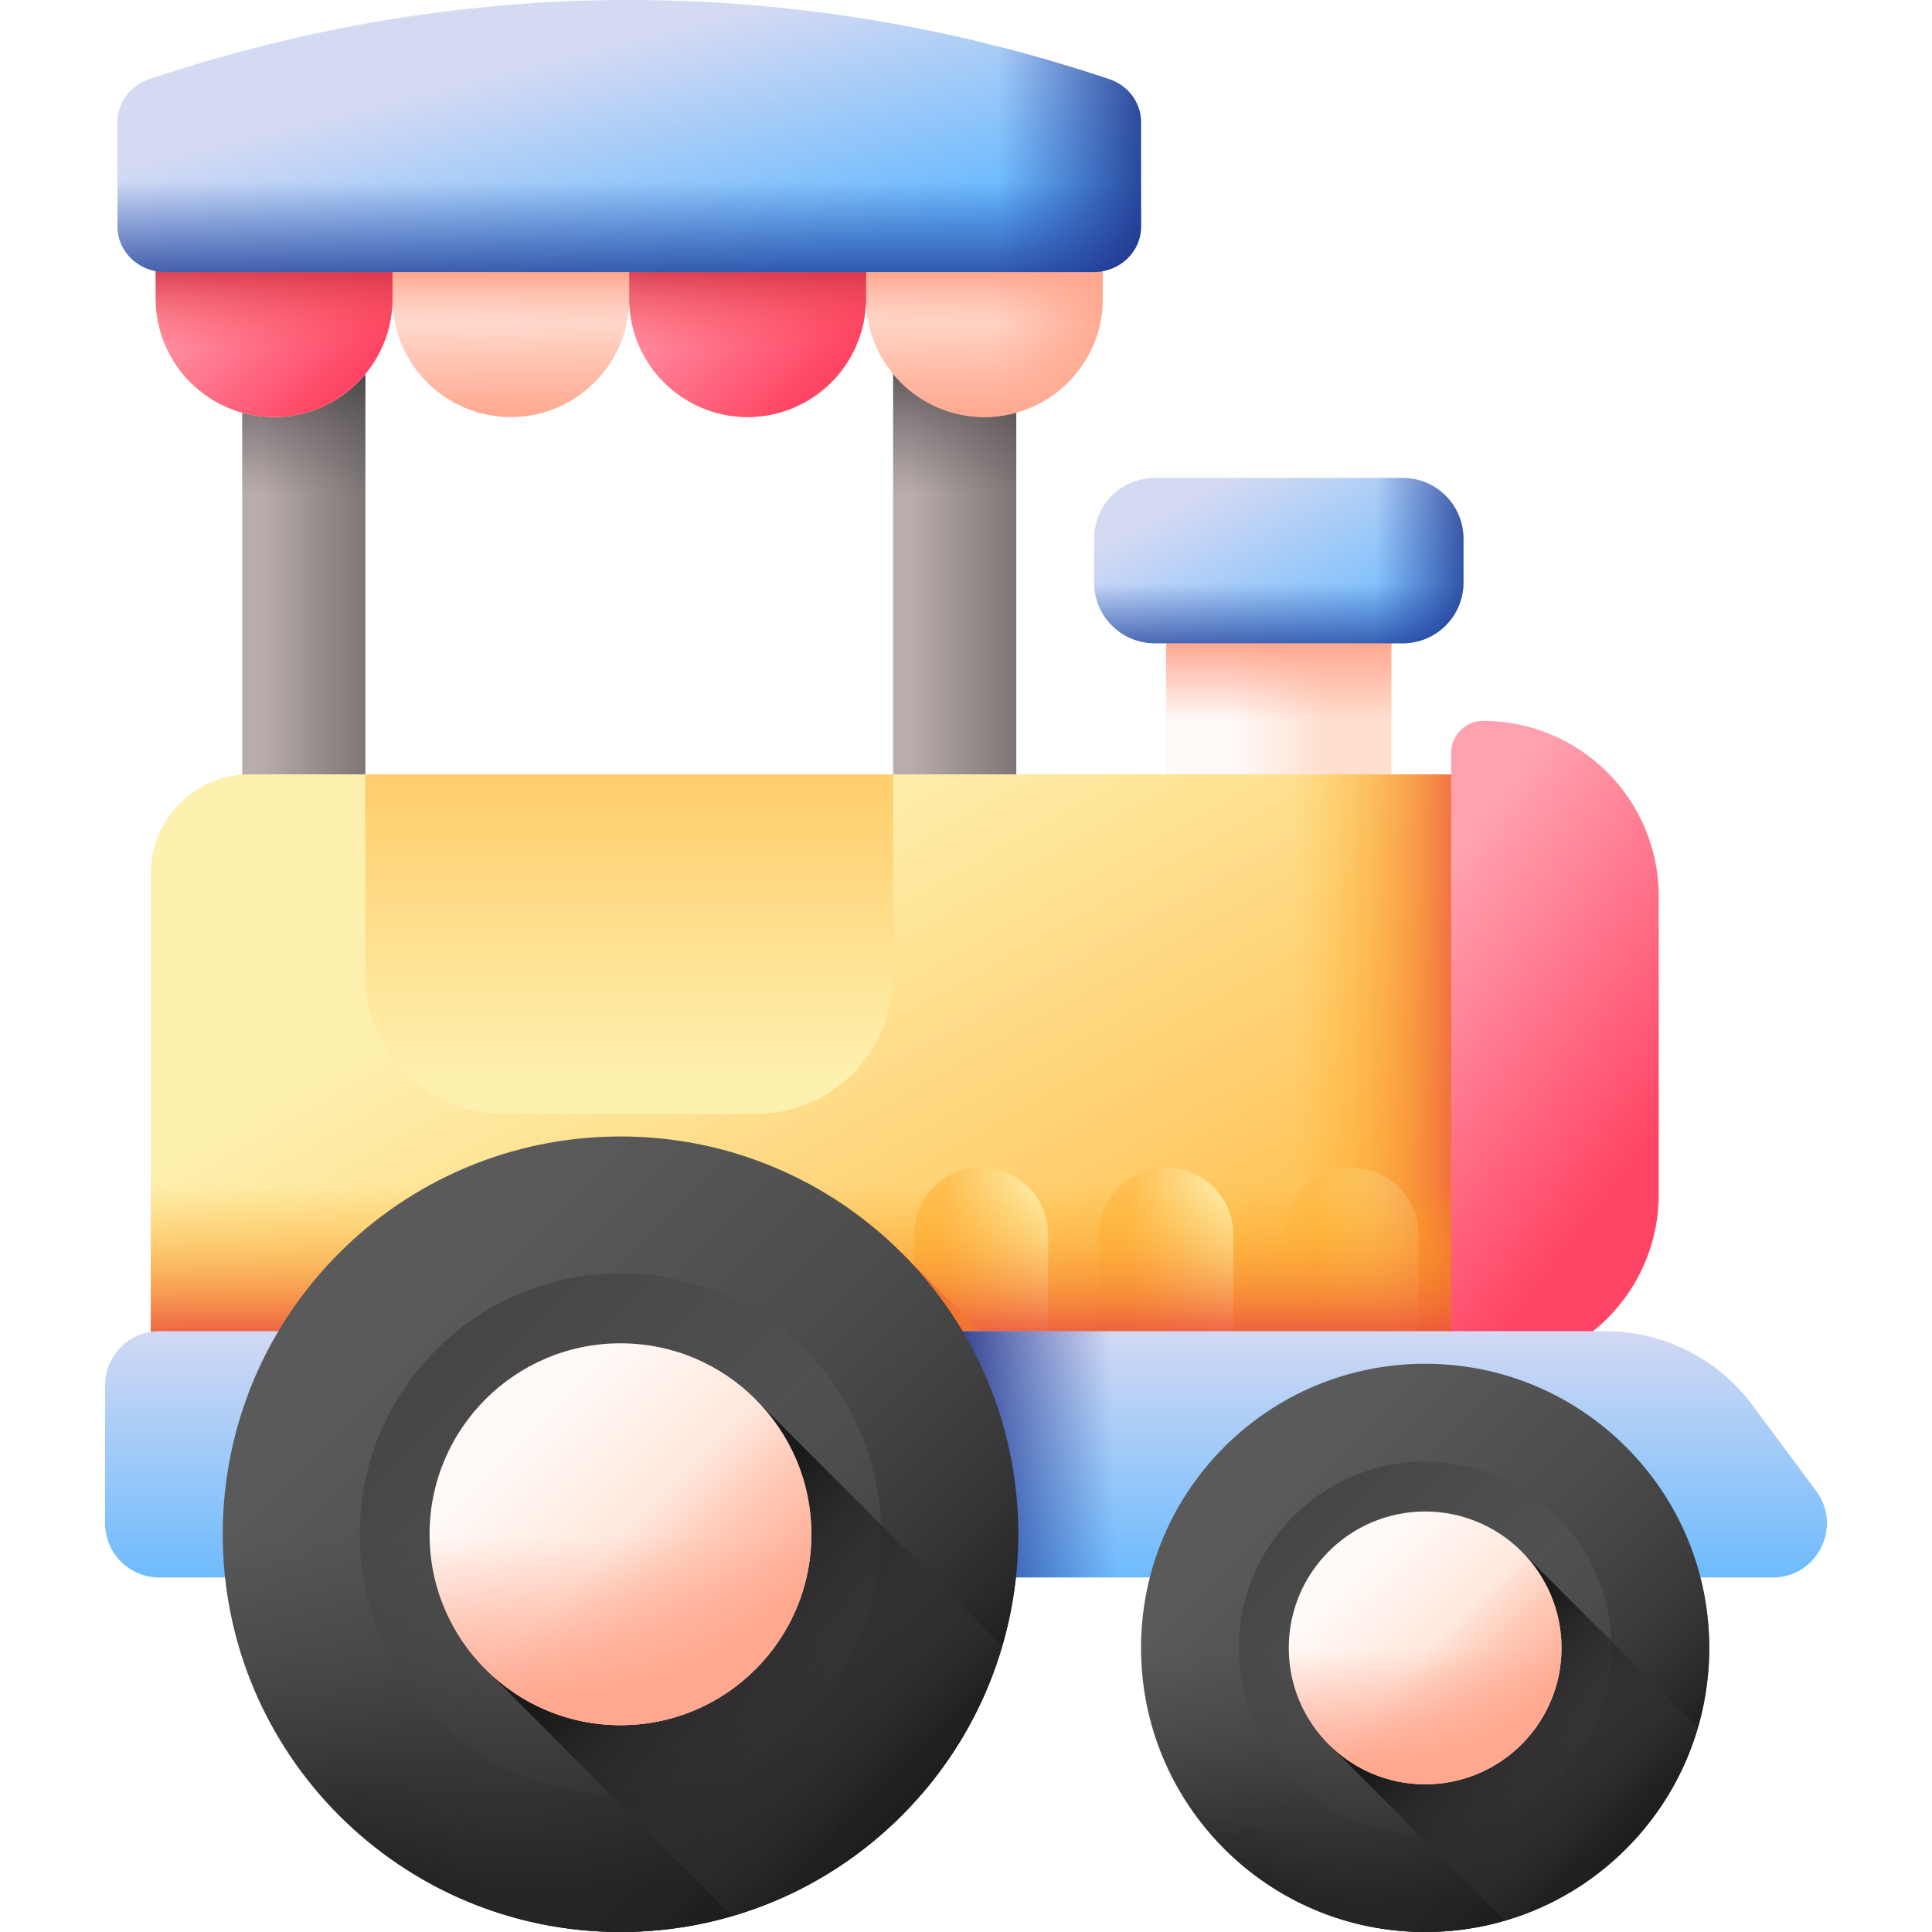 <svg width="512" height="512" viewBox="0 0 512 512" fill="none" xmlns="http://www.w3.org/2000/svg">
<g clip-path="url(#clip0_170_8041)">
<g clip-path="url(#clip1_170_8041)">
<path d="M64.197 82.696H96.831V275.703H64.197V82.696Z" fill="url(#paint0_linear_170_8041)"/>
<path d="M236.691 82.696H269.325V275.703H236.691V82.696Z" fill="url(#paint1_linear_170_8041)"/>
<path d="M64.197 82.696H96.831V157.956H64.197V82.696Z" fill="url(#paint2_linear_170_8041)"/>
<path d="M236.691 82.696H269.325V157.956H236.691V82.696Z" fill="url(#paint3_linear_170_8041)"/>
<path d="M309.05 156.49H368.723V254.393H309.05V156.49Z" fill="url(#paint4_linear_170_8041)"/>
<path d="M309.05 156.49H368.723V254.393H309.05V156.49Z" fill="url(#paint5_linear_170_8041)"/>
<path d="M371.736 170.476H306.038C297.146 170.476 289.937 163.266 289.937 154.374V142.755C289.937 133.862 297.146 126.653 306.038 126.653H371.736C380.629 126.653 387.838 133.862 387.838 142.755V154.374C387.838 163.266 380.629 170.476 371.736 170.476Z" fill="url(#paint6_linear_170_8041)"/>
<path d="M371.736 170.476H306.038C297.146 170.476 289.937 163.266 289.937 154.374V142.755C289.937 133.862 297.146 126.653 306.038 126.653H371.736C380.629 126.653 387.838 133.862 387.838 142.755V154.374C387.838 163.266 380.629 170.476 371.736 170.476Z" fill="url(#paint7_linear_170_8041)"/>
<path d="M371.736 170.476H306.038C297.146 170.476 289.937 163.266 289.937 154.374V142.755C289.937 133.862 297.146 126.653 306.038 126.653H371.736C380.629 126.653 387.838 133.862 387.838 142.755V154.374C387.838 163.266 380.629 170.476 371.736 170.476Z" fill="url(#paint8_linear_170_8041)"/>
<path d="M406.466 373.285H42.724C41.989 373.285 41.285 372.993 40.765 372.473C40.246 371.954 39.954 371.249 39.954 370.515V231.52C39.954 216.989 51.734 205.209 66.265 205.209H406.465C407.199 205.209 407.904 205.501 408.423 206.02C408.943 206.54 409.235 207.244 409.235 207.979V370.515C409.235 370.878 409.163 371.239 409.024 371.575C408.885 371.911 408.681 372.216 408.424 372.474C408.167 372.731 407.862 372.935 407.526 373.074C407.19 373.213 406.83 373.285 406.466 373.285Z" fill="url(#paint9_linear_170_8041)"/>
<path d="M259.993 309.417C250.171 309.417 242.209 317.379 242.209 327.2V373.284H277.776V327.2C277.776 317.379 269.814 309.417 259.993 309.417Z" fill="url(#paint10_linear_170_8041)"/>
<path d="M309.05 309.417C299.229 309.417 291.267 317.379 291.267 327.2V373.284H326.834V327.2C326.834 317.379 318.872 309.417 309.05 309.417Z" fill="url(#paint11_linear_170_8041)"/>
<path d="M358.108 309.417C348.287 309.417 340.324 317.379 340.324 327.2V373.284H375.891V327.2C375.891 317.379 367.929 309.417 358.108 309.417Z" fill="url(#paint12_linear_170_8041)"/>
<path d="M406.466 205.209H309.478V373.285H406.466C407.2 373.285 407.905 372.993 408.424 372.473C408.944 371.954 409.236 371.249 409.236 370.515V207.979C409.236 207.244 408.944 206.54 408.424 206.02C407.905 205.501 407.2 205.209 406.466 205.209Z" fill="url(#paint13_linear_170_8041)"/>
<path d="M39.954 265.035V370.515C39.954 371.25 40.246 371.954 40.765 372.474C41.285 372.993 41.989 373.285 42.724 373.285H406.466C407.2 373.285 407.905 372.993 408.424 372.474C408.944 371.954 409.236 371.25 409.236 370.515V265.035H39.954Z" fill="url(#paint14_linear_170_8041)"/>
<path d="M200.257 295.186H133.264C113.142 295.186 96.83 278.875 96.83 258.753V205.209H236.691V258.753C236.691 278.875 220.379 295.186 200.257 295.186Z" fill="url(#paint15_linear_170_8041)"/>
<path d="M238.975 332.051V373.285H280.21L238.975 332.051Z" fill="url(#paint16_linear_170_8041)"/>
<path d="M393.055 363.029H384.574V199.522C384.574 197.273 385.468 195.116 387.058 193.525C388.649 191.935 390.806 191.041 393.055 191.041C418.754 191.041 439.586 211.873 439.586 237.572V316.498C439.586 342.196 418.754 363.029 393.055 363.029Z" fill="url(#paint17_linear_170_8041)"/>
<path d="M469.79 418.04H42.184C34.259 418.04 27.834 411.615 27.834 403.69V367.123C27.834 359.198 34.259 352.772 42.184 352.772H425.449C433.017 352.772 440.481 354.543 447.242 357.943C454.004 361.344 459.876 366.279 464.389 372.354L481.31 395.133C488.344 404.601 481.585 418.04 469.79 418.04Z" fill="url(#paint18_linear_170_8041)"/>
<path d="M209.146 352.772H338.887V418.04H209.146V352.772Z" fill="url(#paint19_linear_170_8041)"/>
<path d="M274.84 47.994H58.678C49.065 47.994 41.271 55.788 41.271 65.401V79.143C41.271 96.469 55.317 110.514 72.643 110.514C89.969 110.514 104.014 96.469 104.014 79.143C104.014 96.469 118.06 110.514 135.386 110.514C152.713 110.514 166.757 96.469 166.757 79.143C166.757 96.469 180.803 110.514 198.129 110.514C215.456 110.514 229.501 96.469 229.501 79.143C229.501 96.469 243.546 110.514 260.872 110.514C278.199 110.514 292.245 96.469 292.245 79.143V65.401C292.247 55.788 284.453 47.994 274.84 47.994Z" fill="url(#paint20_linear_170_8041)"/>
<path d="M274.84 47.994H58.678C49.065 47.994 41.271 55.788 41.271 65.401V79.143C41.271 96.469 55.317 110.514 72.643 110.514C89.969 110.514 104.014 96.469 104.014 79.143C104.014 96.469 118.06 110.514 135.386 110.514C152.713 110.514 166.757 96.469 166.757 79.143C166.757 96.469 180.803 110.514 198.129 110.514C215.456 110.514 229.501 96.469 229.501 79.143C229.501 96.469 243.546 110.514 260.872 110.514C278.199 110.514 292.245 96.469 292.245 79.143V65.401C292.247 55.788 284.453 47.994 274.84 47.994Z" fill="url(#paint21_linear_170_8041)"/>
<path d="M274.84 47.994H58.678C49.065 47.994 41.271 55.788 41.271 65.401V79.143C41.271 96.469 55.317 110.514 72.643 110.514C89.969 110.514 104.014 96.469 104.014 79.143C104.014 96.469 118.06 110.514 135.386 110.514C152.713 110.514 166.757 96.469 166.757 79.143C166.757 96.469 180.803 110.514 198.129 110.514C215.456 110.514 229.501 96.469 229.501 79.143C229.501 96.469 243.546 110.514 260.872 110.514C278.199 110.514 292.245 96.469 292.245 79.143V65.401C292.247 55.788 284.453 47.994 274.84 47.994Z" fill="url(#paint22_linear_170_8041)"/>
<path d="M292.251 65.399V79.144C292.251 87.813 288.735 95.653 283.062 101.326C277.379 107 269.539 110.515 260.879 110.515C243.551 110.515 229.499 96.472 229.499 79.145V47.994H274.836C284.449 47.994 292.251 55.787 292.251 65.399Z" fill="url(#paint23_linear_170_8041)"/>
<path d="M72.643 110.515C55.316 110.515 41.27 96.469 41.27 79.144V65.401C41.27 55.788 49.064 47.994 58.677 47.994H104.014V79.143C104.014 96.469 89.969 110.515 72.643 110.515Z" fill="url(#paint24_linear_170_8041)"/>
<path d="M198.131 110.515C180.804 110.515 166.758 96.469 166.758 79.144V47.994H229.502V79.143C229.502 96.469 215.458 110.515 198.131 110.515Z" fill="url(#paint25_linear_170_8041)"/>
<path d="M72.643 110.515C55.316 110.515 41.27 96.469 41.27 79.144V65.401C41.27 55.788 49.064 47.994 58.677 47.994H104.014V79.143C104.014 96.469 89.969 110.515 72.643 110.515Z" fill="url(#paint26_linear_170_8041)"/>
<path d="M198.131 110.515C180.804 110.515 166.758 96.469 166.758 79.144V47.994H229.502V79.143C229.502 96.469 215.458 110.515 198.131 110.515Z" fill="url(#paint27_linear_170_8041)"/>
<path d="M377.68 511.999C419.264 511.999 452.974 478.289 452.974 436.705C452.974 395.121 419.264 361.411 377.68 361.411C336.097 361.411 302.386 395.121 302.386 436.705C302.386 478.289 336.097 511.999 377.68 511.999Z" fill="url(#paint28_linear_170_8041)"/>
<path d="M377.68 486.066C404.942 486.066 427.041 463.967 427.041 436.706C427.041 409.444 404.942 387.345 377.68 387.345C350.419 387.345 328.32 409.444 328.32 436.706C328.32 463.967 350.419 486.066 377.68 486.066Z" fill="url(#paint29_linear_170_8041)"/>
<path d="M302.386 436.706C302.386 478.289 336.097 512 377.68 512C419.264 512 452.975 478.289 452.975 436.706C452.983 427.961 451.464 419.283 448.488 411.061H306.873C303.897 419.283 302.379 427.961 302.386 436.706Z" fill="url(#paint30_linear_170_8041)"/>
<path d="M324.439 489.946C353.843 519.35 401.518 519.35 430.921 489.946C460.325 460.542 460.325 412.868 430.921 383.464C424.744 377.276 417.534 372.212 409.615 368.503L309.478 468.64C313.188 476.559 318.251 483.769 324.439 489.946Z" fill="url(#paint31_linear_170_8041)"/>
<path d="M430.921 489.946C440.184 480.684 446.521 469.608 449.949 457.863L403.236 411.149L352.125 462.261L398.837 508.974C410.583 505.546 421.659 499.208 430.921 489.946Z" fill="url(#paint32_linear_170_8041)"/>
<path d="M377.68 472.847C397.64 472.847 413.821 456.666 413.821 436.706C413.821 416.745 397.64 400.564 377.68 400.564C357.72 400.564 341.539 416.745 341.539 436.706C341.539 456.666 357.72 472.847 377.68 472.847Z" fill="url(#paint33_linear_170_8041)"/>
<path d="M341.539 436.706C341.539 456.666 357.72 472.847 377.68 472.847C397.64 472.847 413.821 456.666 413.821 436.706C413.821 432.383 413.059 428.238 411.668 424.396H343.693C342.264 428.343 341.535 432.509 341.539 436.706Z" fill="url(#paint34_linear_170_8041)"/>
<path d="M352.124 462.261C366.239 476.376 389.122 476.376 403.236 462.261C417.35 448.147 417.35 425.264 403.236 411.15C400.271 408.179 396.81 405.749 393.009 403.969L344.943 452.035C346.724 455.835 349.154 459.296 352.124 462.261Z" fill="url(#paint35_linear_170_8041)"/>
<path d="M164.437 511.999C222.655 511.999 269.849 464.805 269.849 406.588C269.849 348.37 222.655 301.176 164.437 301.176C106.22 301.176 59.026 348.37 59.026 406.588C59.026 464.805 106.22 511.999 164.437 511.999Z" fill="url(#paint36_linear_170_8041)"/>
<path d="M164.437 475.692C202.603 475.692 233.542 444.753 233.542 406.587C233.542 368.422 202.603 337.482 164.437 337.482C126.272 337.482 95.332 368.422 95.332 406.587C95.332 444.753 126.272 475.692 164.437 475.692Z" fill="url(#paint37_linear_170_8041)"/>
<path d="M59.026 406.588C59.026 464.805 106.22 512 164.437 512C222.655 512 269.849 464.805 269.849 406.588C269.849 393.98 267.629 381.891 263.569 370.685H65.306C61.246 381.891 59.026 393.98 59.026 406.588Z" fill="url(#paint38_linear_170_8041)"/>
<path d="M89.9 481.125C131.066 522.29 197.809 522.29 238.974 481.125C280.14 439.959 280.14 373.215 238.974 332.05C230.059 323.134 219.941 316.158 209.146 311.104L68.954 451.296C74.008 462.091 80.984 472.209 89.9 481.125Z" fill="url(#paint39_linear_170_8041)"/>
<path d="M238.975 481.125C251.941 468.157 260.815 452.651 265.613 436.207L200.215 370.809L128.66 442.365L194.057 507.763C210.501 502.965 226.008 494.091 238.975 481.125Z" fill="url(#paint40_linear_170_8041)"/>
<path d="M164.437 457.186C192.382 457.186 215.035 434.532 215.035 406.588C215.035 378.644 192.382 355.99 164.437 355.99C136.493 355.99 113.84 378.644 113.84 406.588C113.84 434.532 136.493 457.186 164.437 457.186Z" fill="url(#paint41_linear_170_8041)"/>
<path d="M113.84 406.588C113.84 434.532 136.493 457.185 164.437 457.185C192.381 457.185 215.035 434.532 215.035 406.588C215.04 400.712 214.02 394.88 212.02 389.354H116.854C114.854 394.88 113.834 400.712 113.84 406.588Z" fill="url(#paint42_linear_170_8041)"/>
<path d="M128.659 442.366C148.419 462.125 180.456 462.125 200.215 442.366C219.974 422.606 219.974 390.569 200.215 370.81C196.064 366.651 191.218 363.249 185.897 360.756L118.605 428.048C121.098 433.369 124.5 438.215 128.659 442.366Z" fill="url(#paint43_linear_170_8041)"/>
<path d="M293.994 20.992C210.61 -6.999 122.913 -6.999 39.529 20.992C34.489 22.684 31.136 27.238 31.136 32.32V60.084C31.136 66.723 36.796 72.105 43.777 72.105H289.745C296.727 72.105 302.386 66.723 302.386 60.084V32.321C302.386 27.239 299.033 22.685 293.994 20.992Z" fill="url(#paint44_linear_170_8041)"/>
<path d="M31.136 32.321V60.085C31.136 66.724 36.796 72.106 43.777 72.106H289.745C296.727 72.106 302.386 66.724 302.386 60.085V32.321C302.386 29.8 301.559 27.408 300.111 25.433H33.41C31.938 27.428 31.141 29.841 31.136 32.321Z" fill="url(#paint45_linear_170_8041)"/>
<path d="M293.994 20.992C253.16 7.286 211.291 0.308 169.402 0.026V72.106H289.745C296.727 72.106 302.386 66.724 302.386 60.085V32.321C302.386 27.239 299.033 22.685 293.994 20.992Z" fill="url(#paint46_linear_170_8041)"/>
</g>
</g>
<defs>
<linearGradient id="paint0_linear_170_8041" x1="68.859" y1="179.199" x2="100.574" y2="179.199" gradientUnits="userSpaceOnUse">
<stop stop-color="#B9ACAC"/>
<stop offset="1" stop-color="#766E6E"/>
</linearGradient>
<linearGradient id="paint1_linear_170_8041" x1="241.353" y1="179.199" x2="273.068" y2="179.199" gradientUnits="userSpaceOnUse">
<stop stop-color="#B9ACAC"/>
<stop offset="1" stop-color="#766E6E"/>
</linearGradient>
<linearGradient id="paint2_linear_170_8041" x1="80.513" y1="131.179" x2="80.513" y2="79.604" gradientUnits="userSpaceOnUse">
<stop stop-color="#433F43" stop-opacity="0"/>
<stop offset="0.317" stop-color="#3B373B" stop-opacity="0.317"/>
<stop offset="0.822" stop-color="#242324" stop-opacity="0.822"/>
<stop offset="1" stop-color="#1A1A1A"/>
</linearGradient>
<linearGradient id="paint3_linear_170_8041" x1="253.007" y1="131.179" x2="253.007" y2="79.604" gradientUnits="userSpaceOnUse">
<stop stop-color="#433F43" stop-opacity="0"/>
<stop offset="0.317" stop-color="#3B373B" stop-opacity="0.317"/>
<stop offset="0.822" stop-color="#242324" stop-opacity="0.822"/>
<stop offset="1" stop-color="#1A1A1A"/>
</linearGradient>
<linearGradient id="paint4_linear_170_8041" x1="326.609" y1="205.441" x2="350.74" y2="205.441" gradientUnits="userSpaceOnUse">
<stop stop-color="#FFFAF8"/>
<stop offset="1" stop-color="#FFDFCF"/>
</linearGradient>
<linearGradient id="paint5_linear_170_8041" x1="338.887" y1="191.079" x2="338.887" y2="170.332" gradientUnits="userSpaceOnUse">
<stop stop-color="#FFA78F" stop-opacity="0"/>
<stop offset="0.939" stop-color="#FFA78F" stop-opacity="0.939"/>
<stop offset="1" stop-color="#FFA78F"/>
</linearGradient>
<linearGradient id="paint6_linear_170_8041" x1="326.56" y1="125.827" x2="356.677" y2="181.377" gradientUnits="userSpaceOnUse">
<stop stop-color="#D5DAF3"/>
<stop offset="1" stop-color="#60B7FF"/>
</linearGradient>
<linearGradient id="paint7_linear_170_8041" x1="338.887" y1="154.604" x2="338.887" y2="179.423" gradientUnits="userSpaceOnUse">
<stop stop-color="#1F3596" stop-opacity="0"/>
<stop offset="0.407" stop-color="#1D3290" stop-opacity="0.407"/>
<stop offset="0.951" stop-color="#192B7F" stop-opacity="0.951"/>
<stop offset="1" stop-color="#192A7D"/>
</linearGradient>
<linearGradient id="paint8_linear_170_8041" x1="364.423" y1="148.564" x2="396.611" y2="148.564" gradientUnits="userSpaceOnUse">
<stop stop-color="#1F3596" stop-opacity="0"/>
<stop offset="0.407" stop-color="#1D3290" stop-opacity="0.407"/>
<stop offset="0.951" stop-color="#192B7F" stop-opacity="0.951"/>
<stop offset="1" stop-color="#192A7D"/>
</linearGradient>
<linearGradient id="paint9_linear_170_8041" x1="189.102" y1="226.612" x2="274.435" y2="377.2" gradientUnits="userSpaceOnUse">
<stop stop-color="#FEF0AE"/>
<stop offset="1" stop-color="#FFBF51"/>
</linearGradient>
<linearGradient id="paint10_linear_170_8041" x1="277.313" y1="341.351" x2="250.361" y2="341.351" gradientUnits="userSpaceOnUse">
<stop stop-color="#FEF0AE"/>
<stop offset="1" stop-color="#FFBF51"/>
</linearGradient>
<linearGradient id="paint11_linear_170_8041" x1="326.371" y1="341.351" x2="299.419" y2="341.351" gradientUnits="userSpaceOnUse">
<stop stop-color="#FEF0AE"/>
<stop offset="1" stop-color="#FFBF51"/>
</linearGradient>
<linearGradient id="paint12_linear_170_8041" x1="375.428" y1="341.351" x2="348.476" y2="341.351" gradientUnits="userSpaceOnUse">
<stop stop-color="#FEF0AE"/>
<stop offset="1" stop-color="#FFBF51"/>
</linearGradient>
<linearGradient id="paint13_linear_170_8041" x1="343.341" y1="289.247" x2="393.319" y2="289.247" gradientUnits="userSpaceOnUse">
<stop stop-color="#FEA613" stop-opacity="0"/>
<stop offset="0.177" stop-color="#FDA116" stop-opacity="0.177"/>
<stop offset="0.394" stop-color="#FA921D" stop-opacity="0.394"/>
<stop offset="0.632" stop-color="#F4792A" stop-opacity="0.633"/>
<stop offset="0.885" stop-color="#ED573B" stop-opacity="0.885"/>
<stop offset="1" stop-color="#E94444"/>
</linearGradient>
<linearGradient id="paint14_linear_170_8041" x1="224.595" y1="313.893" x2="224.595" y2="357.478" gradientUnits="userSpaceOnUse">
<stop stop-color="#FEA613" stop-opacity="0"/>
<stop offset="0.177" stop-color="#FDA116" stop-opacity="0.177"/>
<stop offset="0.394" stop-color="#FA921D" stop-opacity="0.394"/>
<stop offset="0.632" stop-color="#F4792A" stop-opacity="0.633"/>
<stop offset="0.885" stop-color="#ED573B" stop-opacity="0.885"/>
<stop offset="1" stop-color="#E94444"/>
</linearGradient>
<linearGradient id="paint15_linear_170_8041" x1="166.76" y1="285.113" x2="166.76" y2="174.677" gradientUnits="userSpaceOnUse">
<stop stop-color="#FEF0AE"/>
<stop offset="1" stop-color="#FFBF51"/>
</linearGradient>
<linearGradient id="paint16_linear_170_8041" x1="290.228" y1="398.67" x2="221.626" y2="337.097" gradientUnits="userSpaceOnUse">
<stop stop-color="#FEA613" stop-opacity="0"/>
<stop offset="0.177" stop-color="#FDA116" stop-opacity="0.177"/>
<stop offset="0.394" stop-color="#FA921D" stop-opacity="0.394"/>
<stop offset="0.632" stop-color="#F4792A" stop-opacity="0.633"/>
<stop offset="0.885" stop-color="#ED573B" stop-opacity="0.885"/>
<stop offset="1" stop-color="#E94444"/>
</linearGradient>
<linearGradient id="paint17_linear_170_8041" x1="366.389" y1="254.083" x2="434.75" y2="305.944" gradientUnits="userSpaceOnUse">
<stop stop-color="#FFA1AE"/>
<stop offset="1" stop-color="#FF4565"/>
</linearGradient>
<linearGradient id="paint18_linear_170_8041" x1="256" y1="350.702" x2="256" y2="426.91" gradientUnits="userSpaceOnUse">
<stop stop-color="#D5DAF3"/>
<stop offset="1" stop-color="#60B7FF"/>
</linearGradient>
<linearGradient id="paint19_linear_170_8041" x1="295.065" y1="384.797" x2="248.884" y2="386.135" gradientUnits="userSpaceOnUse">
<stop stop-color="#1F3596" stop-opacity="0"/>
<stop offset="0.407" stop-color="#1D3290" stop-opacity="0.407"/>
<stop offset="0.951" stop-color="#192B7F" stop-opacity="0.951"/>
<stop offset="1" stop-color="#192A7D"/>
</linearGradient>
<linearGradient id="paint20_linear_170_8041" x1="163.453" y1="50.86" x2="174.048" y2="121.173" gradientUnits="userSpaceOnUse">
<stop stop-color="#FFFAF8"/>
<stop offset="1" stop-color="#FFDFCF"/>
</linearGradient>
<linearGradient id="paint21_linear_170_8041" x1="166.758" y1="74.001" x2="166.758" y2="111.565" gradientUnits="userSpaceOnUse">
<stop stop-color="#FFA78F" stop-opacity="0"/>
<stop offset="0.939" stop-color="#FFA78F" stop-opacity="0.939"/>
<stop offset="1" stop-color="#FFA78F"/>
</linearGradient>
<linearGradient id="paint22_linear_170_8041" x1="166.758" y1="86.003" x2="166.758" y2="72.616" gradientUnits="userSpaceOnUse">
<stop stop-color="#FFA78F" stop-opacity="0"/>
<stop offset="0.939" stop-color="#FFA78F" stop-opacity="0.939"/>
<stop offset="1" stop-color="#FFA78F"/>
</linearGradient>
<linearGradient id="paint23_linear_170_8041" x1="263.028" y1="79.255" x2="294.09" y2="79.255" gradientUnits="userSpaceOnUse">
<stop stop-color="#FFA78F" stop-opacity="0"/>
<stop offset="0.939" stop-color="#FFA78F" stop-opacity="0.939"/>
<stop offset="1" stop-color="#FFA78F"/>
</linearGradient>
<linearGradient id="paint24_linear_170_8041" x1="62.006" y1="59.43" x2="97.452" y2="94.875" gradientUnits="userSpaceOnUse">
<stop stop-color="#FFA1AE"/>
<stop offset="1" stop-color="#FF4565"/>
</linearGradient>
<linearGradient id="paint25_linear_170_8041" x1="184.635" y1="56.57" x2="222.642" y2="94.577" gradientUnits="userSpaceOnUse">
<stop stop-color="#FFA1AE"/>
<stop offset="1" stop-color="#FF4565"/>
</linearGradient>
<linearGradient id="paint26_linear_170_8041" x1="72.643" y1="92.695" x2="72.643" y2="68.785" gradientUnits="userSpaceOnUse">
<stop stop-color="#FD4755" stop-opacity="0"/>
<stop offset="0.259" stop-color="#F74453" stop-opacity="0.259"/>
<stop offset="0.621" stop-color="#E53B4C" stop-opacity="0.621"/>
<stop offset="1" stop-color="#CA2E43"/>
</linearGradient>
<linearGradient id="paint27_linear_170_8041" x1="198.131" y1="92.695" x2="198.131" y2="68.785" gradientUnits="userSpaceOnUse">
<stop stop-color="#FD4755" stop-opacity="0"/>
<stop offset="0.259" stop-color="#F74453" stop-opacity="0.259"/>
<stop offset="0.621" stop-color="#E53B4C" stop-opacity="0.621"/>
<stop offset="1" stop-color="#CA2E43"/>
</linearGradient>
<linearGradient id="paint28_linear_170_8041" x1="337.16" y1="396.185" x2="397.713" y2="456.738" gradientUnits="userSpaceOnUse">
<stop stop-color="#5A5A5A"/>
<stop offset="1" stop-color="#444444"/>
</linearGradient>
<linearGradient id="paint29_linear_170_8041" x1="411.479" y1="470.505" x2="337.678" y2="396.703" gradientUnits="userSpaceOnUse">
<stop stop-color="#5A5A5A"/>
<stop offset="1" stop-color="#444444"/>
</linearGradient>
<linearGradient id="paint30_linear_170_8041" x1="377.68" y1="437.658" x2="377.68" y2="504.248" gradientUnits="userSpaceOnUse">
<stop stop-color="#433F43" stop-opacity="0"/>
<stop offset="0.317" stop-color="#3B373B" stop-opacity="0.317"/>
<stop offset="0.822" stop-color="#242324" stop-opacity="0.822"/>
<stop offset="1" stop-color="#1A1A1A"/>
</linearGradient>
<linearGradient id="paint31_linear_170_8041" x1="378.623" y1="437.831" x2="426.895" y2="486.103" gradientUnits="userSpaceOnUse">
<stop stop-color="#433F43" stop-opacity="0"/>
<stop offset="0.317" stop-color="#3B373B" stop-opacity="0.317"/>
<stop offset="0.822" stop-color="#242324" stop-opacity="0.822"/>
<stop offset="1" stop-color="#1A1A1A"/>
</linearGradient>
<linearGradient id="paint32_linear_170_8041" x1="436.912" y1="495.937" x2="387.059" y2="446.084" gradientUnits="userSpaceOnUse">
<stop stop-color="#433F43" stop-opacity="0"/>
<stop offset="0.317" stop-color="#3B373B" stop-opacity="0.317"/>
<stop offset="0.822" stop-color="#242324" stop-opacity="0.822"/>
<stop offset="1" stop-color="#1A1A1A"/>
</linearGradient>
<linearGradient id="paint33_linear_170_8041" x1="358.23" y1="417.256" x2="387.296" y2="446.321" gradientUnits="userSpaceOnUse">
<stop stop-color="#FFFAF8"/>
<stop offset="1" stop-color="#FFDFCF"/>
</linearGradient>
<linearGradient id="paint34_linear_170_8041" x1="377.68" y1="437.163" x2="377.68" y2="469.126" gradientUnits="userSpaceOnUse">
<stop stop-color="#FFA78F" stop-opacity="0"/>
<stop offset="0.939" stop-color="#FFA78F" stop-opacity="0.939"/>
<stop offset="1" stop-color="#FFA78F"/>
</linearGradient>
<linearGradient id="paint35_linear_170_8041" x1="378.272" y1="437.48" x2="401.443" y2="460.651" gradientUnits="userSpaceOnUse">
<stop stop-color="#FFA78F" stop-opacity="0"/>
<stop offset="0.939" stop-color="#FFA78F" stop-opacity="0.939"/>
<stop offset="1" stop-color="#FFA78F"/>
</linearGradient>
<linearGradient id="paint36_linear_170_8041" x1="107.708" y1="349.859" x2="192.482" y2="434.633" gradientUnits="userSpaceOnUse">
<stop stop-color="#5A5A5A"/>
<stop offset="1" stop-color="#444444"/>
</linearGradient>
<linearGradient id="paint37_linear_170_8041" x1="211.755" y1="453.905" x2="108.434" y2="350.584" gradientUnits="userSpaceOnUse">
<stop stop-color="#5A5A5A"/>
<stop offset="1" stop-color="#444444"/>
</linearGradient>
<linearGradient id="paint38_linear_170_8041" x1="164.437" y1="407.922" x2="164.437" y2="501.146" gradientUnits="userSpaceOnUse">
<stop stop-color="#433F43" stop-opacity="0"/>
<stop offset="0.317" stop-color="#3B373B" stop-opacity="0.317"/>
<stop offset="0.822" stop-color="#242324" stop-opacity="0.822"/>
<stop offset="1" stop-color="#1A1A1A"/>
</linearGradient>
<linearGradient id="paint39_linear_170_8041" x1="165.649" y1="407.983" x2="233.229" y2="475.563" gradientUnits="userSpaceOnUse">
<stop stop-color="#433F43" stop-opacity="0"/>
<stop offset="0.317" stop-color="#3B373B" stop-opacity="0.317"/>
<stop offset="0.822" stop-color="#242324" stop-opacity="0.822"/>
<stop offset="1" stop-color="#1A1A1A"/>
</linearGradient>
<linearGradient id="paint40_linear_170_8041" x1="247.361" y1="489.511" x2="177.568" y2="419.718" gradientUnits="userSpaceOnUse">
<stop stop-color="#433F43" stop-opacity="0"/>
<stop offset="0.317" stop-color="#3B373B" stop-opacity="0.317"/>
<stop offset="0.822" stop-color="#242324" stop-opacity="0.822"/>
<stop offset="1" stop-color="#1A1A1A"/>
</linearGradient>
<linearGradient id="paint41_linear_170_8041" x1="137.207" y1="379.358" x2="177.899" y2="420.049" gradientUnits="userSpaceOnUse">
<stop stop-color="#FFFAF8"/>
<stop offset="1" stop-color="#FFDFCF"/>
</linearGradient>
<linearGradient id="paint42_linear_170_8041" x1="164.437" y1="407.228" x2="164.437" y2="451.976" gradientUnits="userSpaceOnUse">
<stop stop-color="#FFA78F" stop-opacity="0"/>
<stop offset="0.939" stop-color="#FFA78F" stop-opacity="0.939"/>
<stop offset="1" stop-color="#FFA78F"/>
</linearGradient>
<linearGradient id="paint43_linear_170_8041" x1="165.158" y1="407.493" x2="197.597" y2="439.932" gradientUnits="userSpaceOnUse">
<stop stop-color="#FFA78F" stop-opacity="0"/>
<stop offset="0.939" stop-color="#FFA78F" stop-opacity="0.939"/>
<stop offset="1" stop-color="#FFA78F"/>
</linearGradient>
<linearGradient id="paint44_linear_170_8041" x1="158.225" y1="12.314" x2="175.292" y2="80.078" gradientUnits="userSpaceOnUse">
<stop stop-color="#D5DAF3"/>
<stop offset="1" stop-color="#60B7FF"/>
</linearGradient>
<linearGradient id="paint45_linear_170_8041" x1="166.761" y1="48.188" x2="166.761" y2="82.99" gradientUnits="userSpaceOnUse">
<stop stop-color="#1F3596" stop-opacity="0"/>
<stop offset="0.407" stop-color="#1D3290" stop-opacity="0.407"/>
<stop offset="0.951" stop-color="#192B7F" stop-opacity="0.951"/>
<stop offset="1" stop-color="#192A7D"/>
</linearGradient>
<linearGradient id="paint46_linear_170_8041" x1="264.366" y1="36.066" x2="311.692" y2="36.066" gradientUnits="userSpaceOnUse">
<stop stop-color="#1F3596" stop-opacity="0"/>
<stop offset="0.407" stop-color="#1D3290" stop-opacity="0.407"/>
<stop offset="0.951" stop-color="#192B7F" stop-opacity="0.951"/>
<stop offset="1" stop-color="#192A7D"/>
</linearGradient>
<clipPath id="clip0_170_8041">
<rect width="512" height="512" fill="white"/>
</clipPath>
<clipPath id="clip1_170_8041">
<rect width="512" height="512" fill="white"/>
</clipPath>
</defs>
</svg>

